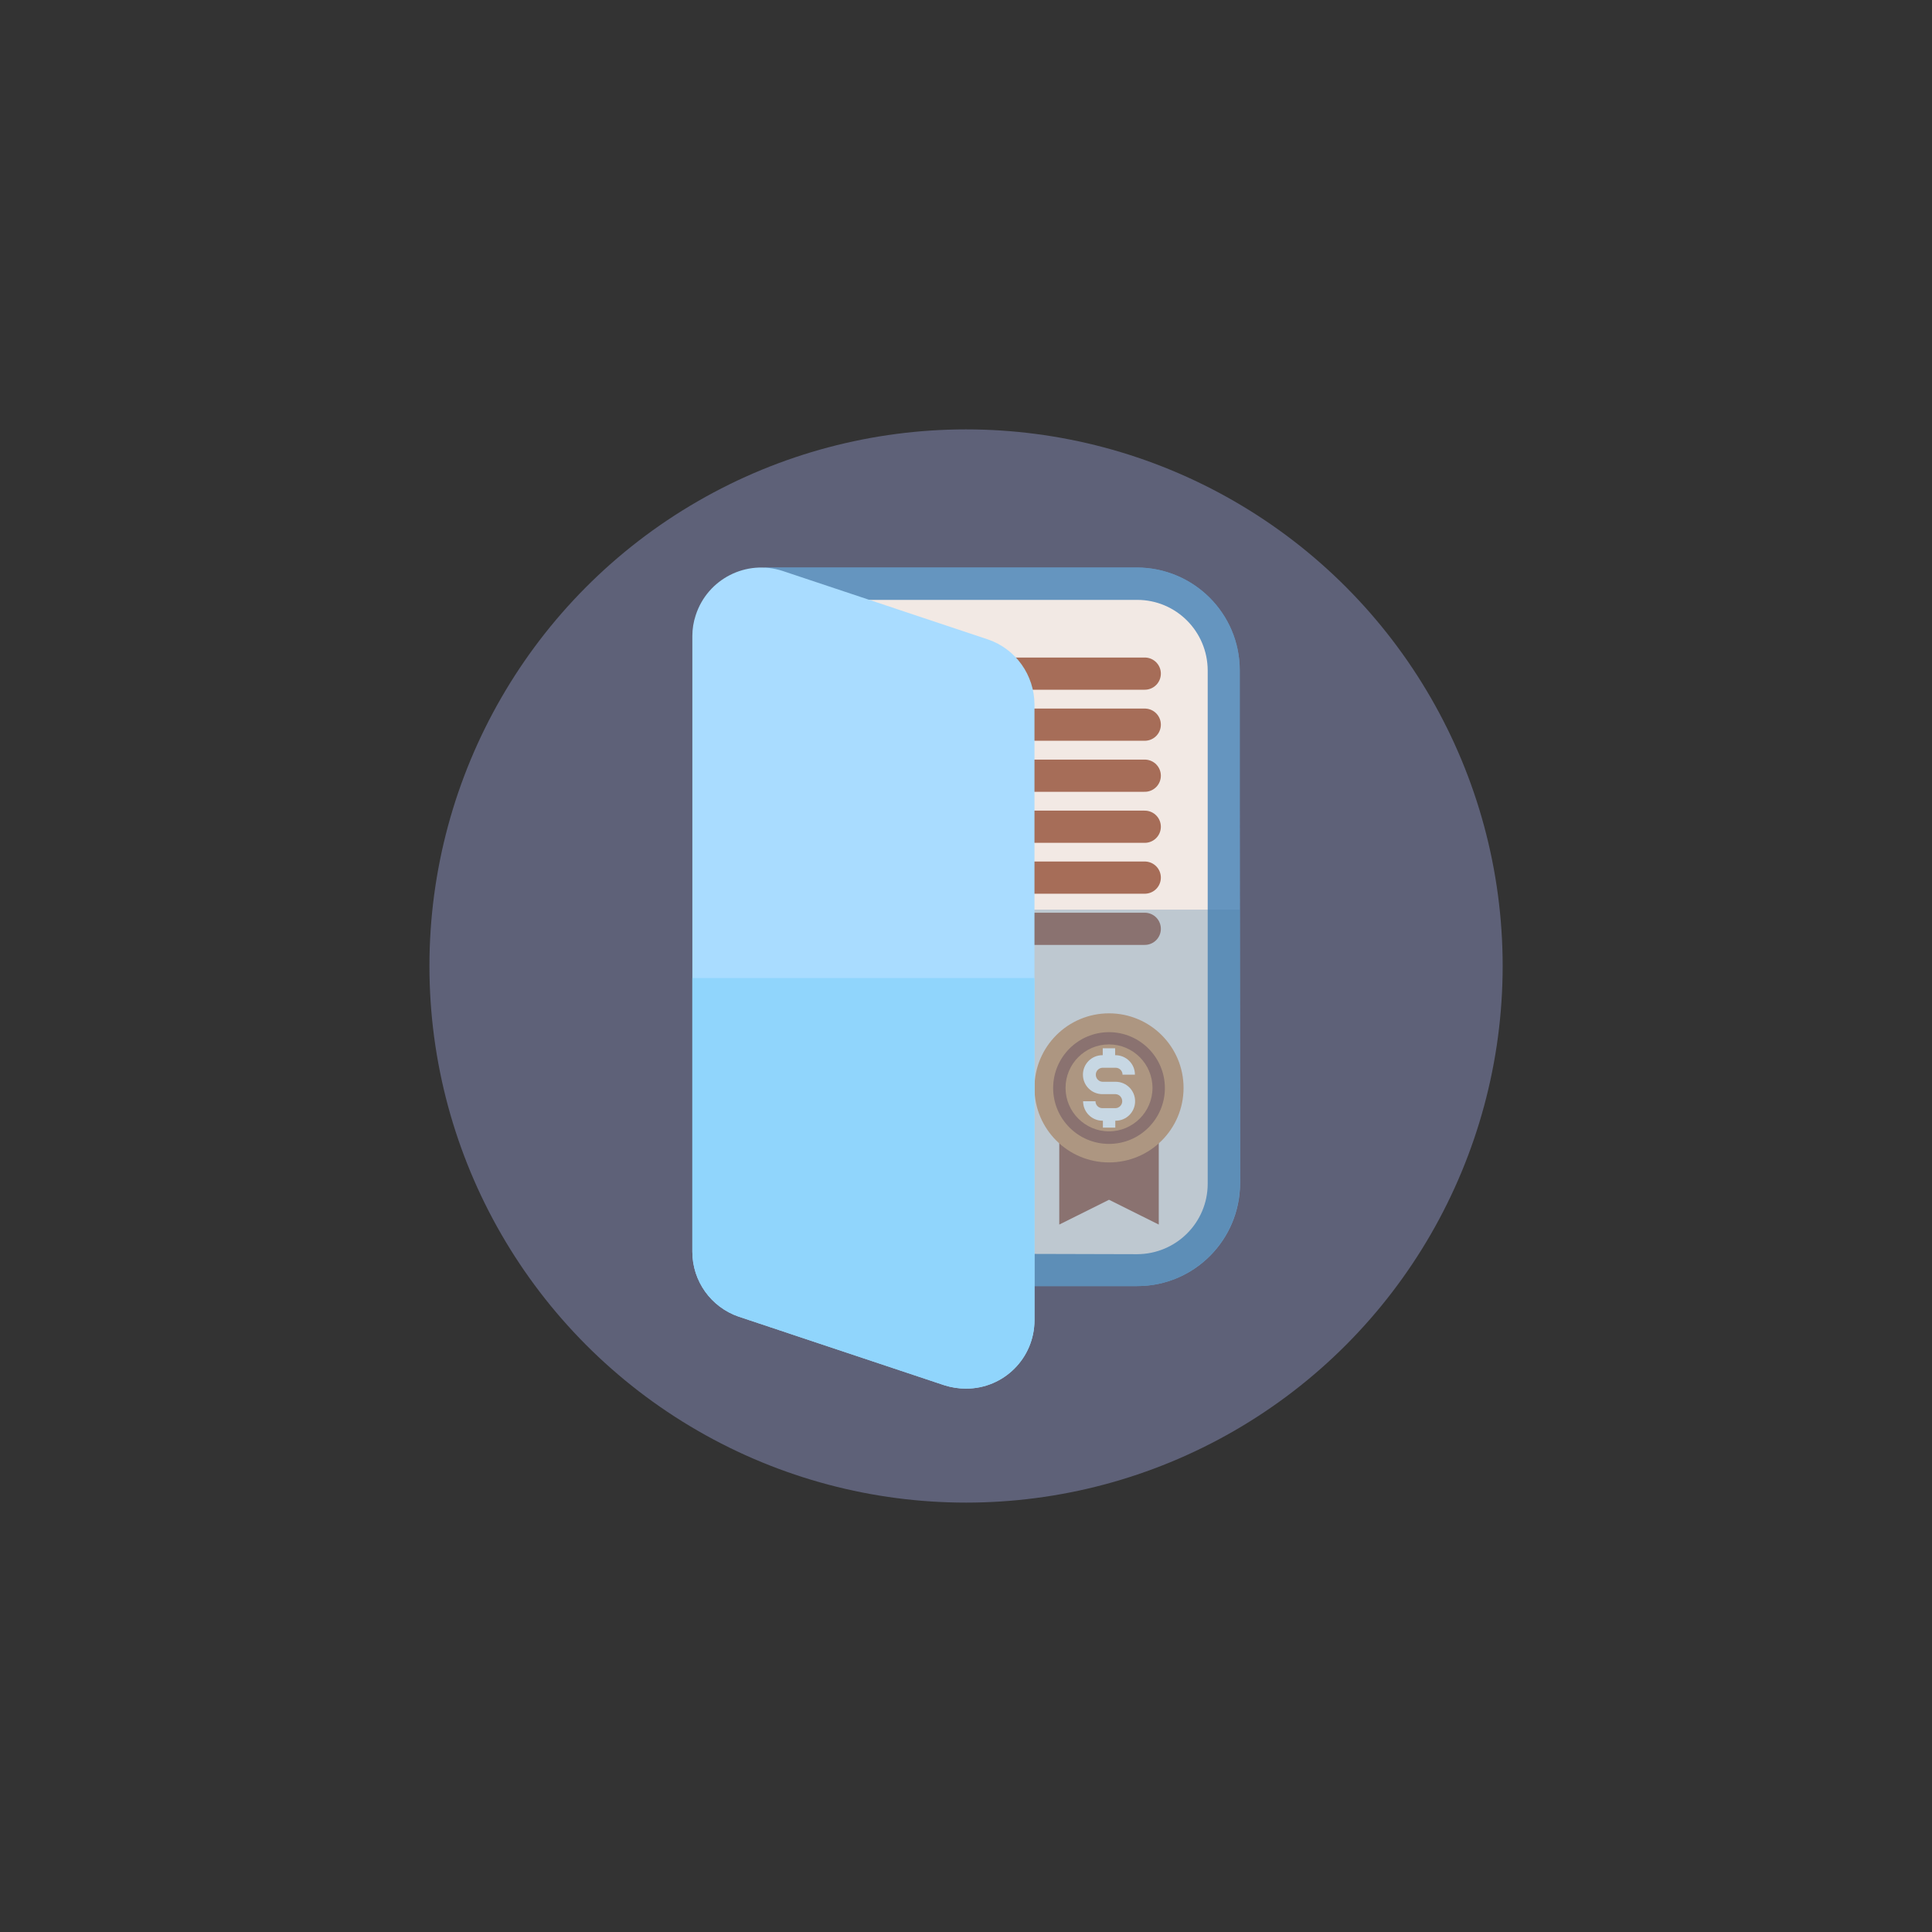 <?xml version="1.0" encoding="utf-8"?>
<!-- Generator: Adobe Illustrator 25.2.3, SVG Export Plug-In . SVG Version: 6.00 Build 0)  -->
<svg version="1.1" id="Capa_1" xmlns="http://www.w3.org/2000/svg" xmlns:xlink="http://www.w3.org/1999/xlink" x="0px" y="0px"
	 viewBox="0 0 120 120" style="enable-background:new 0 0 120 120;" xml:space="preserve">
<rect x="0" y="0" width="120" height="120" fill="#333333" stroke="none"/>
<style type="text/css">
	.st0{fill:#AED3F2;fill-opacity:0;}
	.st1{fill:#5E6178;}
	.st2{fill:#6595BF;}
	.st3{fill:#F2E9E4;}
	.st4{fill:#A66D58;}
	.st5{fill:#D9A171;}
	.st6{fill:#FFFFFF;}
	.st7{fill:none;stroke:#A66D58;stroke-width:2;stroke-linecap:round;stroke-miterlimit:10;}
	.st8{opacity:0.31;fill:#4C7FA5;enable-background:new    ;}
	.st9{fill:#A9DCFF;}
	.st10{fill:#90D5FC;}
</style>
<g id="Grupo_54859" transform="translate(-601.827 -7479.34)">
	<rect id="Rectángulo_6858" x="621.83" y="7499.34" class="st0" width="80" height="80"/>
	<g id="Grupo_54858">
		<circle id="Elipse_4060" class="st1" cx="661.83" cy="7539.34" r="33.33"/>
		<g id="Grupo_54857">
			<path id="Trazado_102604" class="st2" d="M678.83,7529.47v-8.5c0-3.52-2.86-6.37-6.38-6.38h-22.84c-1.17,0-2.12,0.95-2.12,2.12
				c0,0.26,0.05,0.52,0.14,0.76l15.41,40.38c0.31,0.82,1.1,1.37,1.99,1.37h7.44c3.52,0,6.37-2.86,6.38-6.38L678.83,7529.47
				L678.83,7529.47z"/>
			<path id="Trazado_102605" class="st2" d="M678.83,7529.47v-8.5c0-3.52-2.86-6.37-6.38-6.38h-22.84c-1.17,0-2.12,0.95-2.12,2.12
				c0,0.26,0.05,0.52,0.14,0.76l15.41,40.38c0.31,0.82,1.1,1.37,1.99,1.37h7.44c3.52,0,6.37-2.86,6.38-6.38L678.83,7529.47
				L678.83,7529.47z"/>
			<path id="Trazado_102606" class="st3" d="M665.02,7557.22c-0.05,0-0.1-0.03-0.11-0.08l-15.41-40.38
				c-0.02-0.04-0.01-0.08,0.01-0.11c0.02-0.03,0.06-0.05,0.1-0.05h22.85c2.42,0,4.37,1.96,4.38,4.38v31.88
				c0,2.42-1.96,4.37-4.38,4.38L665.02,7557.22z"/>
			<g id="Grupo_54856">
				<g id="Grupo_54853">
					<path id="Trazado_102607" class="st4" d="M670.71,7553.86l3.09,1.54v-11.58h-6.18v11.58L670.71,7553.86z"/>
				</g>
				<g id="Grupo_54854">
					<circle id="Elipse_4061" class="st5" cx="670.71" cy="7546.91" r="4.63"/>
				</g>
				<g id="Grupo_54855">
					<path id="Trazado_102608" class="st4" d="M670.71,7550.39c-1.92,0-3.47-1.56-3.47-3.47c0-1.92,1.56-3.47,3.47-3.47
						s3.47,1.56,3.47,3.47l0,0C674.18,7548.83,672.63,7550.39,670.71,7550.39z M670.71,7544.21c-1.49,0-2.7,1.21-2.7,2.7
						c0,1.49,1.21,2.7,2.7,2.7c1.49,0,2.7-1.21,2.7-2.7C673.41,7545.42,672.2,7544.21,670.71,7544.21z"/>
				</g>
				<path id="Trazado_102609" class="st6" d="M671.12,7546.53h-0.82c-0.24-0.01-0.42-0.22-0.41-0.46c0.01-0.22,0.19-0.4,0.41-0.41
					h0.82c0.24,0,0.43,0.19,0.43,0.43h0.77c0-0.67-0.54-1.21-1.21-1.21h-0.02v-0.43h-0.77v0.43h-0.02c-0.67,0-1.21,0.54-1.21,1.21
					s0.54,1.21,1.21,1.21h0.82c0.24,0.01,0.42,0.22,0.41,0.46c-0.01,0.22-0.19,0.4-0.41,0.41h-0.82c-0.24,0-0.43-0.19-0.43-0.43
					h-0.77c0,0.67,0.54,1.21,1.21,1.21h0.02v0.43h0.77v-0.43h0.02c0.67,0,1.21-0.54,1.21-1.21S671.79,7546.53,671.12,7546.53
					L671.12,7546.53z"/>
			</g>
			<line id="Línea_260" class="st7" x1="672.93" y1="7521.18" x2="653.38" y2="7521.18"/>
			<line id="Línea_261" class="st7" x1="672.93" y1="7524.35" x2="653.38" y2="7524.35"/>
			<line id="Línea_262" class="st7" x1="672.93" y1="7527.52" x2="653.38" y2="7527.52"/>
			<line id="Línea_263" class="st7" x1="672.93" y1="7530.69" x2="653.38" y2="7530.69"/>
			<line id="Línea_264" class="st7" x1="672.93" y1="7533.85" x2="653.38" y2="7533.85"/>
			<line id="Línea_265" class="st7" x1="672.93" y1="7537.03" x2="653.38" y2="7537.03"/>
			<path id="Trazado_102610" class="st8" d="M668.2,7535.84h-13.57l8.4,22.01c0.31,0.82,1.1,1.37,1.98,1.37h7.44
				c3.52,0,6.37-2.86,6.38-6.38v-17L668.2,7535.84z"/>
			<path id="Trazado_102611" class="st9" d="M663.2,7519.06l-12.77-4.26c-2.25-0.73-4.66,0.5-5.39,2.75
				c-0.14,0.42-0.21,0.85-0.21,1.29v38.25c0,1.82,1.16,3.44,2.88,4.03l12.77,4.26c0.44,0.14,0.89,0.21,1.35,0.21
				c2.35,0,4.25-1.9,4.25-4.25v-38.25C666.07,7521.27,664.92,7519.65,663.2,7519.06L663.2,7519.06z"/>
			<path id="Trazado_102612" class="st10" d="M666.08,7540.09h-21.25v17c0,1.82,1.16,3.44,2.88,4.03l12.77,4.26
				c0.44,0.14,0.89,0.21,1.35,0.21c2.35,0,4.25-1.9,4.25-4.25L666.08,7540.09z"/>
		</g>
	</g>
</g>
</svg>
